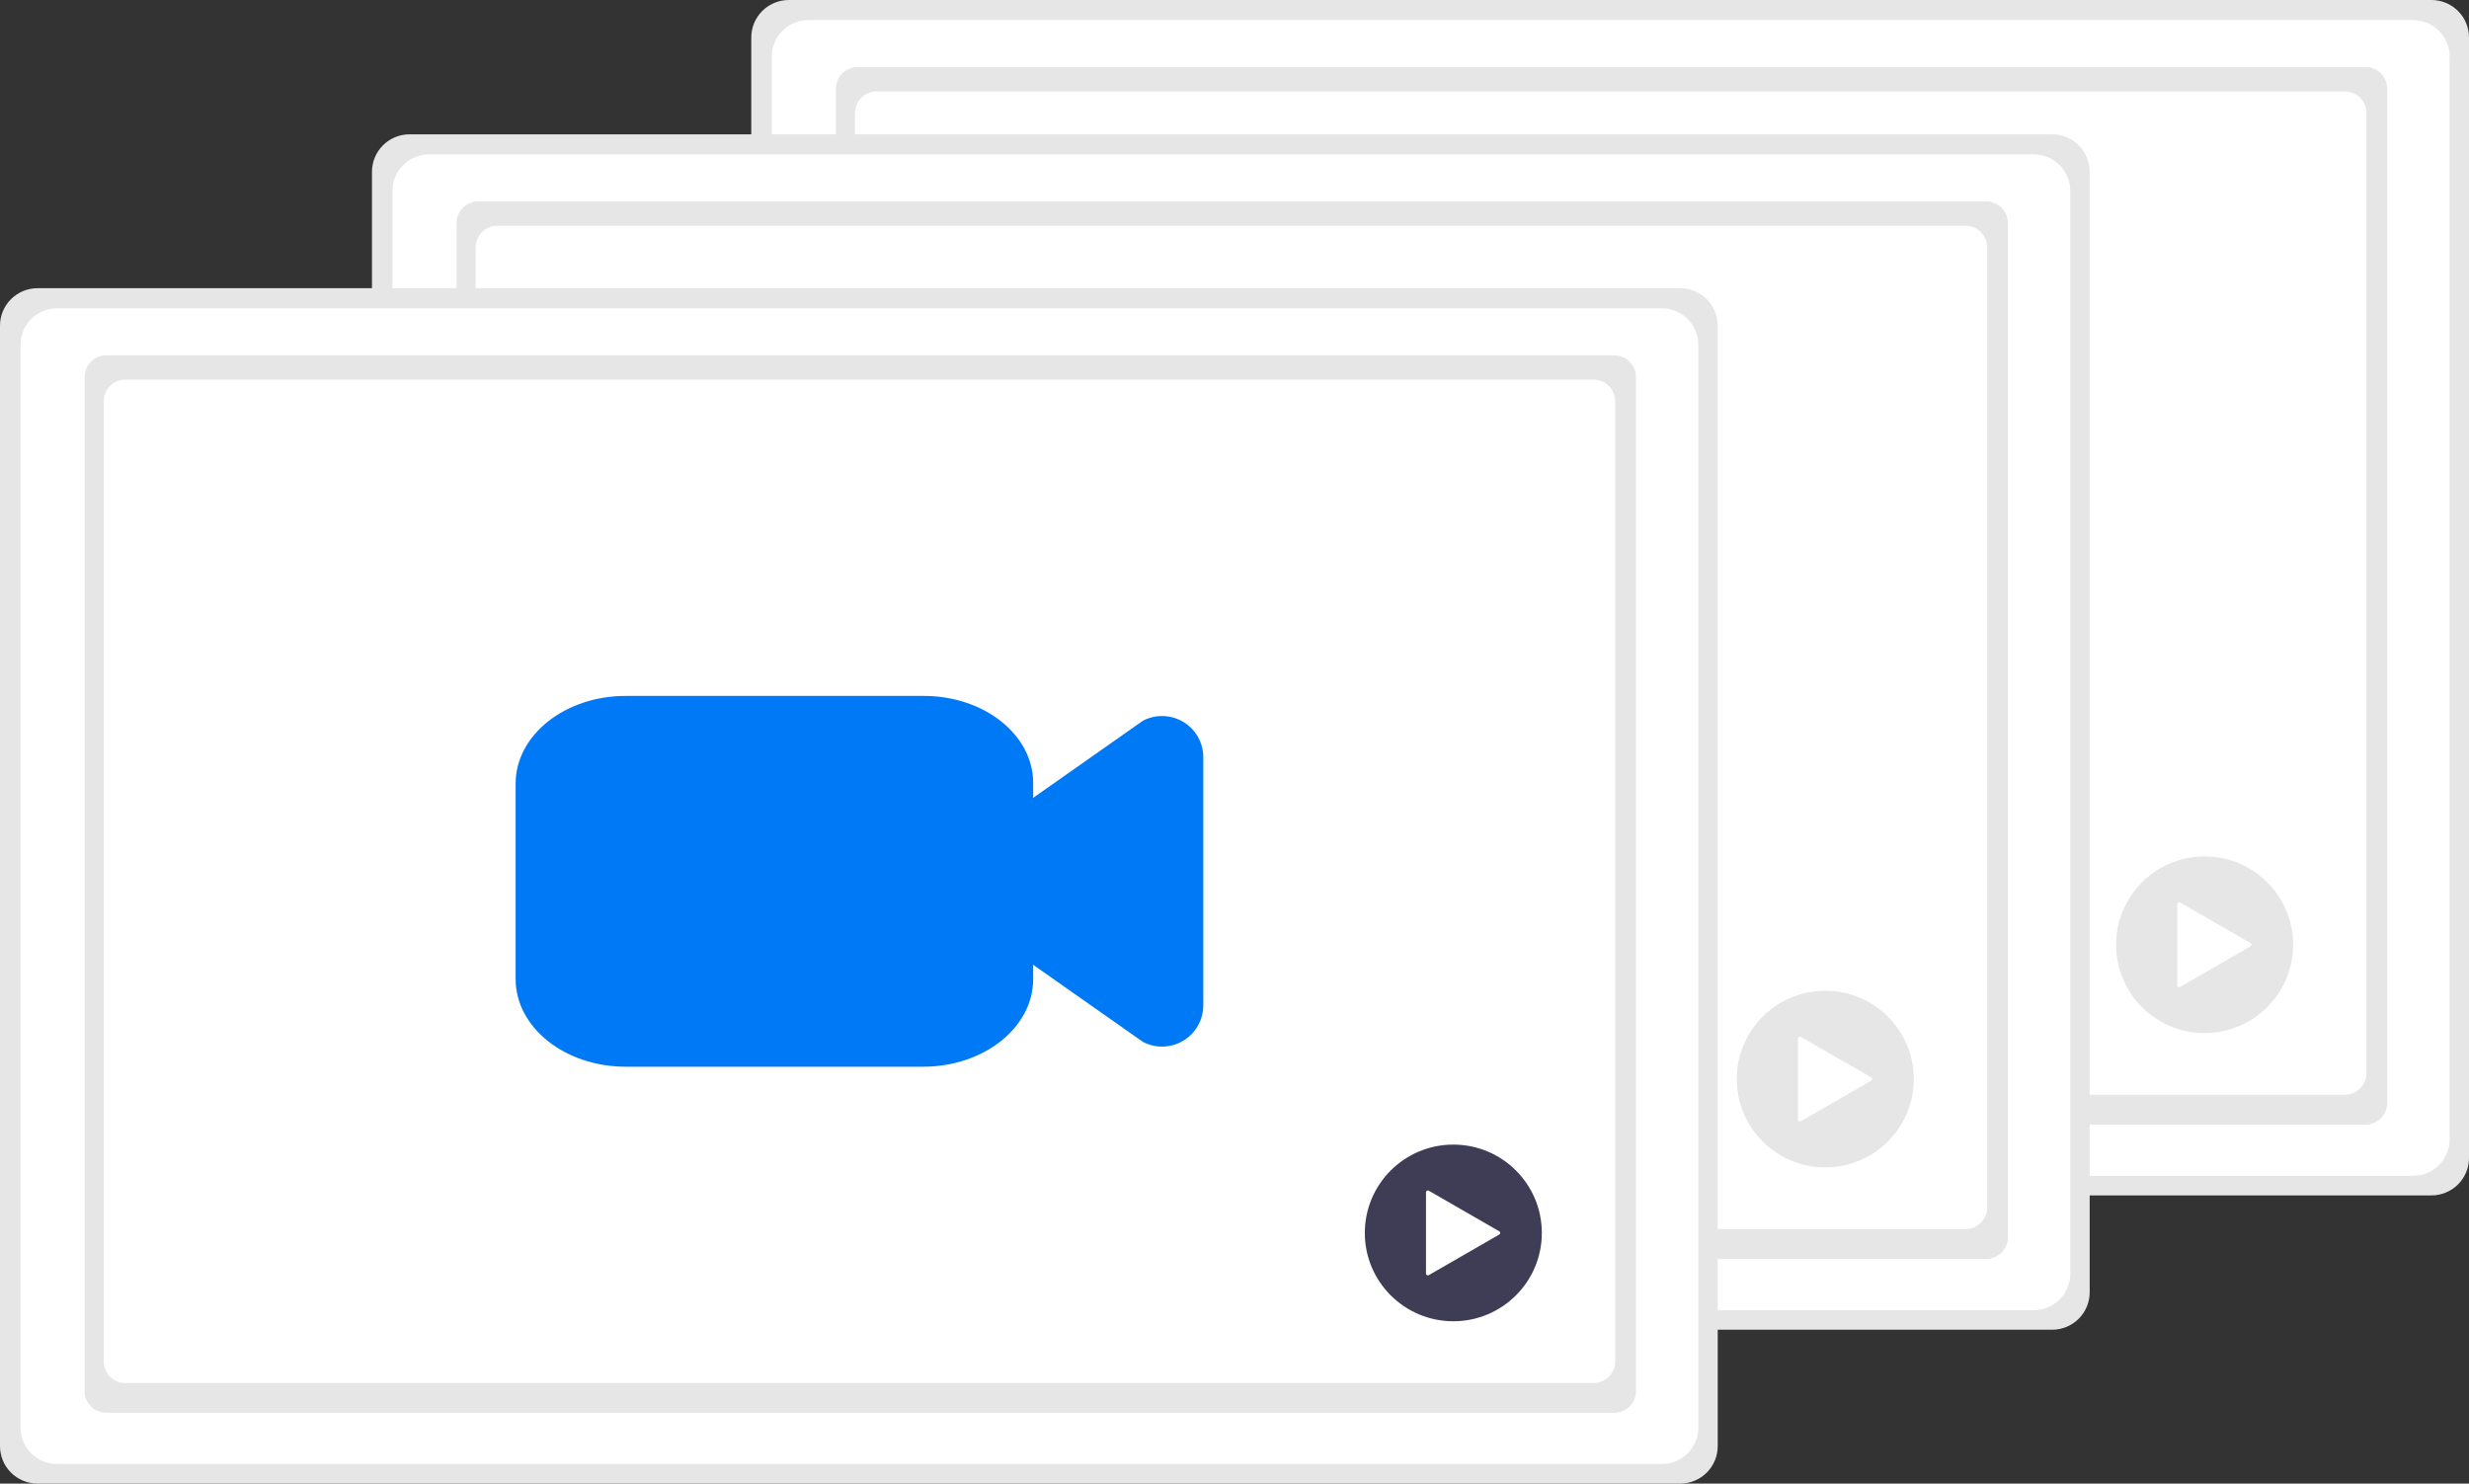 <svg width="386" height="232" viewBox="0 0 386 232" fill="none" xmlns="http://www.w3.org/2000/svg">
<rect x="0" y="0" width="386" height="232" fill="#333333" stroke="none"/>
<g clip-path="url(#clip0_10_95)">
<path d="M386 181.044C386.008 182.597 385.398 184.091 384.303 185.195C383.208 186.3 381.718 186.925 380.162 186.933H123.293C122.522 186.929 121.76 186.773 121.049 186.475C120.339 186.177 119.694 185.742 119.152 185.195C118.61 184.649 118.181 184 117.889 183.288C117.598 182.576 117.45 181.813 117.454 181.044V5.889C117.446 4.335 118.057 2.842 119.152 1.738C120.247 0.633 121.736 0.008 123.293 0H380.162C380.932 0.004 381.695 0.16 382.405 0.458C383.116 0.756 383.761 1.191 384.303 1.738C384.845 2.284 385.274 2.932 385.565 3.645C385.856 4.357 386.004 5.12 386 5.889V5.889V181.044Z" fill="#E6E6E6"/>
<path d="M382.97 178.175C382.97 179.686 382.369 181.134 381.299 182.202C380.229 183.27 378.778 183.87 377.266 183.87H126.365C124.852 183.87 123.401 183.27 122.331 182.202C121.261 181.134 120.66 179.686 120.66 178.175V8.838C120.66 7.327 121.261 5.879 122.331 4.811C123.401 3.743 124.852 3.143 126.365 3.143H377.277C378.788 3.146 380.236 3.748 381.303 4.815C382.37 5.883 382.97 7.329 382.97 8.838V178.175Z" fill="white"/>
<path d="M134.07 10.495H369.828C370.726 10.495 371.587 10.851 372.222 11.485C372.857 12.119 373.214 12.979 373.214 13.875V172.481C373.214 173.377 372.857 174.237 372.222 174.871C371.587 175.505 370.726 175.861 369.828 175.861H134.07C133.172 175.861 132.311 175.505 131.676 174.871C131.041 174.237 130.684 173.377 130.684 172.481V13.875C130.684 12.979 131.041 12.119 131.676 11.485C132.311 10.851 133.172 10.495 134.07 10.495Z" fill="#E6E6E6"/>
<path d="M137.054 14.299H366.588C367.486 14.299 368.347 14.655 368.982 15.289C369.617 15.923 369.973 16.783 369.973 17.679V167.821C369.973 168.718 369.617 169.578 368.982 170.211C368.347 170.845 367.486 171.201 366.588 171.201H137.054C136.156 171.201 135.295 170.845 134.66 170.211C134.025 169.578 133.668 168.718 133.668 167.821V17.679C133.668 16.783 134.025 15.923 134.66 15.289C135.295 14.655 136.156 14.299 137.054 14.299Z" fill="white"/>
<path d="M299.12 118.6C298.217 118.599 297.324 118.409 296.499 118.042C296.307 117.957 296.123 117.853 295.952 117.732L279.27 106.01C278.424 105.416 277.734 104.627 277.257 103.71C276.781 102.794 276.532 101.776 276.531 100.743V84.757C276.532 83.725 276.781 82.707 277.257 81.79C277.734 80.874 278.424 80.085 279.27 79.49L295.952 67.768C296.123 67.647 296.307 67.543 296.499 67.458C297.481 67.022 298.557 66.838 299.629 66.923C300.701 67.007 301.735 67.358 302.637 67.943C303.539 68.528 304.28 69.329 304.793 70.272C305.306 71.216 305.574 72.272 305.574 73.346V112.155C305.574 113.864 304.894 115.503 303.684 116.711C302.474 117.919 300.832 118.598 299.12 118.598L299.12 118.6Z" fill="#3F3D56"/>
<path d="M261.787 121.743H215.262C205.77 121.735 198.077 115.61 198.067 108.052V77.449C198.077 69.891 205.77 63.766 215.262 63.758H261.909C271.333 63.767 278.97 69.848 278.981 77.352V108.052C278.972 115.61 271.279 121.735 261.787 121.743Z" fill="#3F3D56"/>
<path d="M344.665 161.547C352.307 161.547 358.502 155.362 358.502 147.734C358.502 140.105 352.307 133.92 344.665 133.92C337.023 133.92 330.828 140.105 330.828 147.734C330.828 155.362 337.023 161.547 344.665 161.547Z" fill="#E6E6E6"/>
<path d="M351.852 147.486L340.822 141.129C340.779 141.104 340.729 141.091 340.679 141.091C340.629 141.091 340.579 141.104 340.536 141.129C340.492 141.154 340.456 141.19 340.431 141.234C340.406 141.277 340.393 141.326 340.393 141.377V154.091C340.393 154.141 340.406 154.19 340.431 154.234C340.456 154.277 340.492 154.313 340.536 154.338C340.579 154.363 340.629 154.376 340.679 154.376C340.729 154.376 340.779 154.363 340.822 154.338L351.852 147.981C351.895 147.956 351.932 147.92 351.957 147.877C351.982 147.833 351.995 147.784 351.995 147.734C351.995 147.683 351.982 147.634 351.957 147.591C351.932 147.547 351.895 147.511 351.852 147.486L340.822 141.129C340.779 141.104 340.729 141.091 340.679 141.091C340.629 141.091 340.579 141.104 340.536 141.129C340.492 141.154 340.456 141.19 340.431 141.234C340.406 141.277 340.393 141.326 340.393 141.377V154.091C340.393 154.141 340.406 154.19 340.431 154.234C340.456 154.277 340.492 154.313 340.536 154.338C340.579 154.363 340.629 154.376 340.679 154.376C340.729 154.376 340.779 154.363 340.822 154.338L351.852 147.981C351.895 147.956 351.932 147.92 351.957 147.877C351.982 147.833 351.995 147.784 351.995 147.734C351.995 147.683 351.982 147.634 351.957 147.591C351.932 147.547 351.895 147.511 351.852 147.486Z" fill="white"/>
<path d="M326.699 202.049C326.707 203.603 326.097 205.097 325.002 206.201C323.907 207.306 322.417 207.931 320.861 207.939H63.992C63.221 207.935 62.459 207.779 61.748 207.481C61.038 207.183 60.393 206.748 59.851 206.201C59.309 205.654 58.88 205.006 58.589 204.294C58.297 203.582 58.149 202.819 58.153 202.05V26.895C58.145 25.341 58.756 23.848 59.851 22.744C60.946 21.639 62.435 21.014 63.992 21.006H320.861C321.631 21.01 322.394 21.165 323.104 21.463C323.815 21.762 324.459 22.197 325.002 22.743C325.544 23.29 325.973 23.938 326.264 24.651C326.555 25.363 326.703 26.126 326.699 26.895V26.895V202.049Z" fill="#E6E6E6"/>
<path d="M323.669 199.181C323.669 200.691 323.068 202.14 321.998 203.208C320.928 204.276 319.477 204.876 317.964 204.876H67.064C65.551 204.876 64.1 204.276 63.03 203.208C61.96 202.14 61.359 200.691 61.359 199.181V29.844C61.359 28.333 61.96 26.885 63.03 25.817C64.1 24.749 65.551 24.149 67.064 24.149H317.976C319.487 24.152 320.935 24.753 322.002 25.821C323.069 26.889 323.669 28.335 323.669 29.844V199.181Z" fill="white"/>
<path d="M74.769 31.501H310.527C311.425 31.501 312.286 31.857 312.921 32.491C313.556 33.125 313.913 33.985 313.913 34.881V193.487C313.913 194.383 313.556 195.243 312.921 195.877C312.286 196.511 311.425 196.867 310.527 196.867H74.769C73.871 196.867 73.01 196.511 72.375 195.877C71.74 195.243 71.383 194.383 71.383 193.487V34.881C71.383 33.985 71.74 33.125 72.375 32.491C73.01 31.857 73.871 31.501 74.769 31.501Z" fill="#E6E6E6"/>
<path d="M77.753 35.305H307.286C308.184 35.305 309.046 35.661 309.681 36.295C310.316 36.929 310.672 37.789 310.672 38.685V188.827C310.672 189.724 310.316 190.583 309.681 191.217C309.046 191.851 308.184 192.207 307.286 192.207H77.753C76.855 192.207 75.994 191.851 75.359 191.217C74.724 190.583 74.367 189.724 74.367 188.827V38.685C74.367 37.789 74.724 36.929 75.359 36.295C75.994 35.661 76.855 35.305 77.753 35.305Z" fill="white"/>
<path d="M239.819 139.606C238.916 139.605 238.023 139.415 237.197 139.048C237.005 138.963 236.822 138.859 236.651 138.738L219.969 127.016C219.123 126.422 218.433 125.633 217.956 124.716C217.48 123.8 217.231 122.782 217.23 121.749V105.763C217.231 104.73 217.48 103.713 217.956 102.796C218.433 101.879 219.123 101.091 219.969 100.496L236.651 88.774C236.822 88.653 237.005 88.549 237.197 88.464C238.18 88.028 239.256 87.844 240.328 87.929C241.4 88.013 242.434 88.364 243.336 88.949C244.238 89.534 244.979 90.334 245.492 91.278C246.005 92.221 246.273 93.278 246.273 94.351V133.161C246.273 134.87 245.593 136.509 244.383 137.717C243.173 138.925 241.531 139.604 239.819 139.604L239.819 139.606Z" fill="#3F3D56"/>
<path d="M202.486 142.749H155.961C146.469 142.741 138.776 136.616 138.766 129.058V98.454C138.776 90.897 146.469 84.771 155.961 84.764H202.608C212.032 84.772 219.669 90.854 219.68 98.358V129.058C219.671 136.616 211.978 142.741 202.486 142.749Z" fill="#3F3D56"/>
<path d="M285.364 182.553C293.006 182.553 299.201 176.368 299.201 168.739C299.201 161.111 293.006 154.926 285.364 154.926C277.722 154.926 271.527 161.111 271.527 168.739C271.527 176.368 277.722 182.553 285.364 182.553Z" fill="#E6E6E6"/>
<path d="M292.551 168.492L281.521 162.135C281.478 162.11 281.428 162.097 281.378 162.097C281.328 162.097 281.278 162.11 281.235 162.135C281.191 162.16 281.155 162.196 281.13 162.24C281.105 162.283 281.092 162.332 281.092 162.382V175.096C281.092 175.147 281.105 175.196 281.13 175.239C281.155 175.283 281.191 175.319 281.235 175.344C281.278 175.369 281.328 175.382 281.378 175.382C281.428 175.382 281.478 175.369 281.521 175.344L292.551 168.987C292.594 168.962 292.631 168.926 292.656 168.882C292.681 168.839 292.694 168.79 292.694 168.739C292.694 168.689 292.681 168.64 292.656 168.597C292.631 168.553 292.594 168.517 292.551 168.492L281.521 162.135C281.478 162.11 281.428 162.097 281.378 162.097C281.328 162.097 281.278 162.11 281.235 162.135C281.191 162.16 281.155 162.196 281.13 162.24C281.105 162.283 281.092 162.332 281.092 162.383V175.096C281.092 175.147 281.105 175.196 281.13 175.239C281.155 175.283 281.191 175.319 281.235 175.344C281.278 175.369 281.328 175.382 281.378 175.382C281.428 175.382 281.478 175.369 281.521 175.344L292.551 168.987C292.594 168.962 292.631 168.926 292.656 168.882C292.681 168.839 292.694 168.79 292.694 168.739C292.694 168.689 292.681 168.64 292.656 168.596C292.631 168.553 292.594 168.517 292.551 168.492Z" fill="white"/>
<path d="M268.546 226.111C268.554 227.665 267.943 229.158 266.848 230.262C265.754 231.367 264.264 231.992 262.708 232H5.838C5.068 231.996 4.305 231.84 3.595 231.542C2.884 231.244 2.24 230.809 1.697 230.262C1.155 229.716 0.726 229.068 0.435 228.355C0.144 227.643 -0.004 226.88 8.03413e-05 226.111V50.956C-0.008 49.403 0.602 47.909 1.697 46.805C2.792 45.7 4.282 45.075 5.838 45.067H262.707C263.478 45.071 264.24 45.227 264.951 45.525C265.661 45.823 266.306 46.258 266.848 46.805C267.39 47.351 267.819 47.999 268.111 48.712C268.402 49.424 268.55 50.187 268.546 50.956V50.956V226.111Z" fill="#E6E6E6"/>
<path d="M265.515 223.242C265.515 224.753 264.914 226.201 263.845 227.269C262.775 228.337 261.324 228.937 259.811 228.937H8.91C7.398 228.937 5.947 228.337 4.877 227.269C3.807 226.201 3.206 224.753 3.206 223.242V53.905C3.206 52.395 3.807 50.946 4.877 49.878C5.947 48.81 7.398 48.21 8.91 48.21H259.823C261.333 48.213 262.781 48.815 263.849 49.882C264.916 50.95 265.515 52.397 265.515 53.905V223.242Z" fill="white"/>
<path d="M16.616 55.562H252.374C253.272 55.562 254.133 55.919 254.768 56.552C255.403 57.186 255.76 58.046 255.76 58.942V217.548C255.76 218.444 255.403 219.304 254.768 219.938C254.133 220.572 253.272 220.928 252.374 220.928H16.616C15.718 220.928 14.857 220.572 14.222 219.938C13.587 219.304 13.23 218.444 13.23 217.548V58.942C13.23 58.046 13.587 57.186 14.222 56.552C14.857 55.919 15.718 55.562 16.616 55.562Z" fill="#E6E6E6"/>
<path d="M19.6 59.366H249.133C249.578 59.366 250.018 59.454 250.429 59.624C250.84 59.794 251.213 60.042 251.527 60.356C251.842 60.67 252.091 61.043 252.261 61.453C252.431 61.863 252.519 62.303 252.519 62.746V212.889C252.519 213.332 252.431 213.772 252.261 214.182C252.091 214.592 251.842 214.965 251.527 215.279C251.213 215.592 250.84 215.841 250.429 216.011C250.018 216.181 249.578 216.269 249.133 216.269H19.6C18.702 216.269 17.841 215.912 17.206 215.279C16.571 214.645 16.214 213.785 16.214 212.889V62.746C16.214 61.85 16.571 60.99 17.206 60.356C17.841 59.722 18.702 59.366 19.6 59.366Z" fill="white"/>
<path d="M181.666 163.667C180.763 163.666 179.869 163.476 179.044 163.109C178.852 163.024 178.669 162.92 178.498 162.799L161.816 151.078C160.97 150.483 160.28 149.694 159.803 148.778C159.326 147.861 159.077 146.843 159.077 145.811V129.824C159.077 128.792 159.326 127.774 159.803 126.857C160.28 125.941 160.97 125.152 161.816 124.557L178.498 112.836C178.669 112.714 178.852 112.611 179.044 112.525C180.027 112.089 181.103 111.905 182.175 111.99C183.247 112.075 184.281 112.425 185.183 113.01C186.084 113.595 186.825 114.396 187.338 115.339C187.851 116.283 188.12 117.339 188.12 118.413V157.222C188.12 158.931 187.44 160.57 186.23 161.778C185.019 162.986 183.378 163.665 181.666 163.665L181.666 163.667Z" fill="#0079F7"/>
<path d="M144.333 166.81H97.807C88.315 166.802 80.623 160.677 80.613 153.119V122.516C80.623 114.958 88.315 108.833 97.807 108.825H144.454C153.879 108.834 161.516 114.915 161.527 122.419V153.119C161.517 160.677 153.825 166.802 144.333 166.81Z" fill="#0079F7"/>
<path d="M227.211 206.614C234.853 206.614 241.048 200.43 241.048 192.801C241.048 185.172 234.853 178.988 227.211 178.988C219.569 178.988 213.374 185.172 213.374 192.801C213.374 200.43 219.569 206.614 227.211 206.614Z" fill="#3F3D56"/>
<path d="M234.398 192.553L223.368 186.196C223.325 186.171 223.275 186.158 223.225 186.158C223.175 186.158 223.125 186.171 223.082 186.196C223.038 186.221 223.002 186.257 222.977 186.301C222.952 186.344 222.938 186.393 222.938 186.444V199.158C222.938 199.208 222.952 199.257 222.977 199.301C223.002 199.344 223.038 199.38 223.082 199.405C223.125 199.43 223.175 199.444 223.225 199.444C223.275 199.444 223.325 199.43 223.368 199.405L234.398 193.048C234.441 193.023 234.477 192.987 234.503 192.944C234.528 192.9 234.541 192.851 234.541 192.801C234.541 192.75 234.528 192.701 234.503 192.658C234.477 192.614 234.441 192.578 234.398 192.553L223.368 186.196C223.325 186.171 223.275 186.158 223.225 186.158C223.175 186.158 223.125 186.171 223.082 186.196C223.038 186.221 223.002 186.257 222.977 186.301C222.952 186.344 222.938 186.394 222.938 186.444V199.158C222.938 199.208 222.952 199.257 222.977 199.301C223.002 199.344 223.038 199.38 223.082 199.405C223.125 199.43 223.175 199.444 223.225 199.444C223.275 199.444 223.325 199.43 223.368 199.405L234.398 193.048C234.441 193.023 234.477 192.987 234.503 192.944C234.528 192.9 234.541 192.851 234.541 192.801C234.541 192.75 234.528 192.701 234.503 192.658C234.477 192.614 234.441 192.578 234.398 192.553Z" fill="white"/>
</g>
<defs>
<clipPath id="clip0_10_95">
<rect width="386" height="232" fill="white"/>
</clipPath>
</defs>
</svg>
